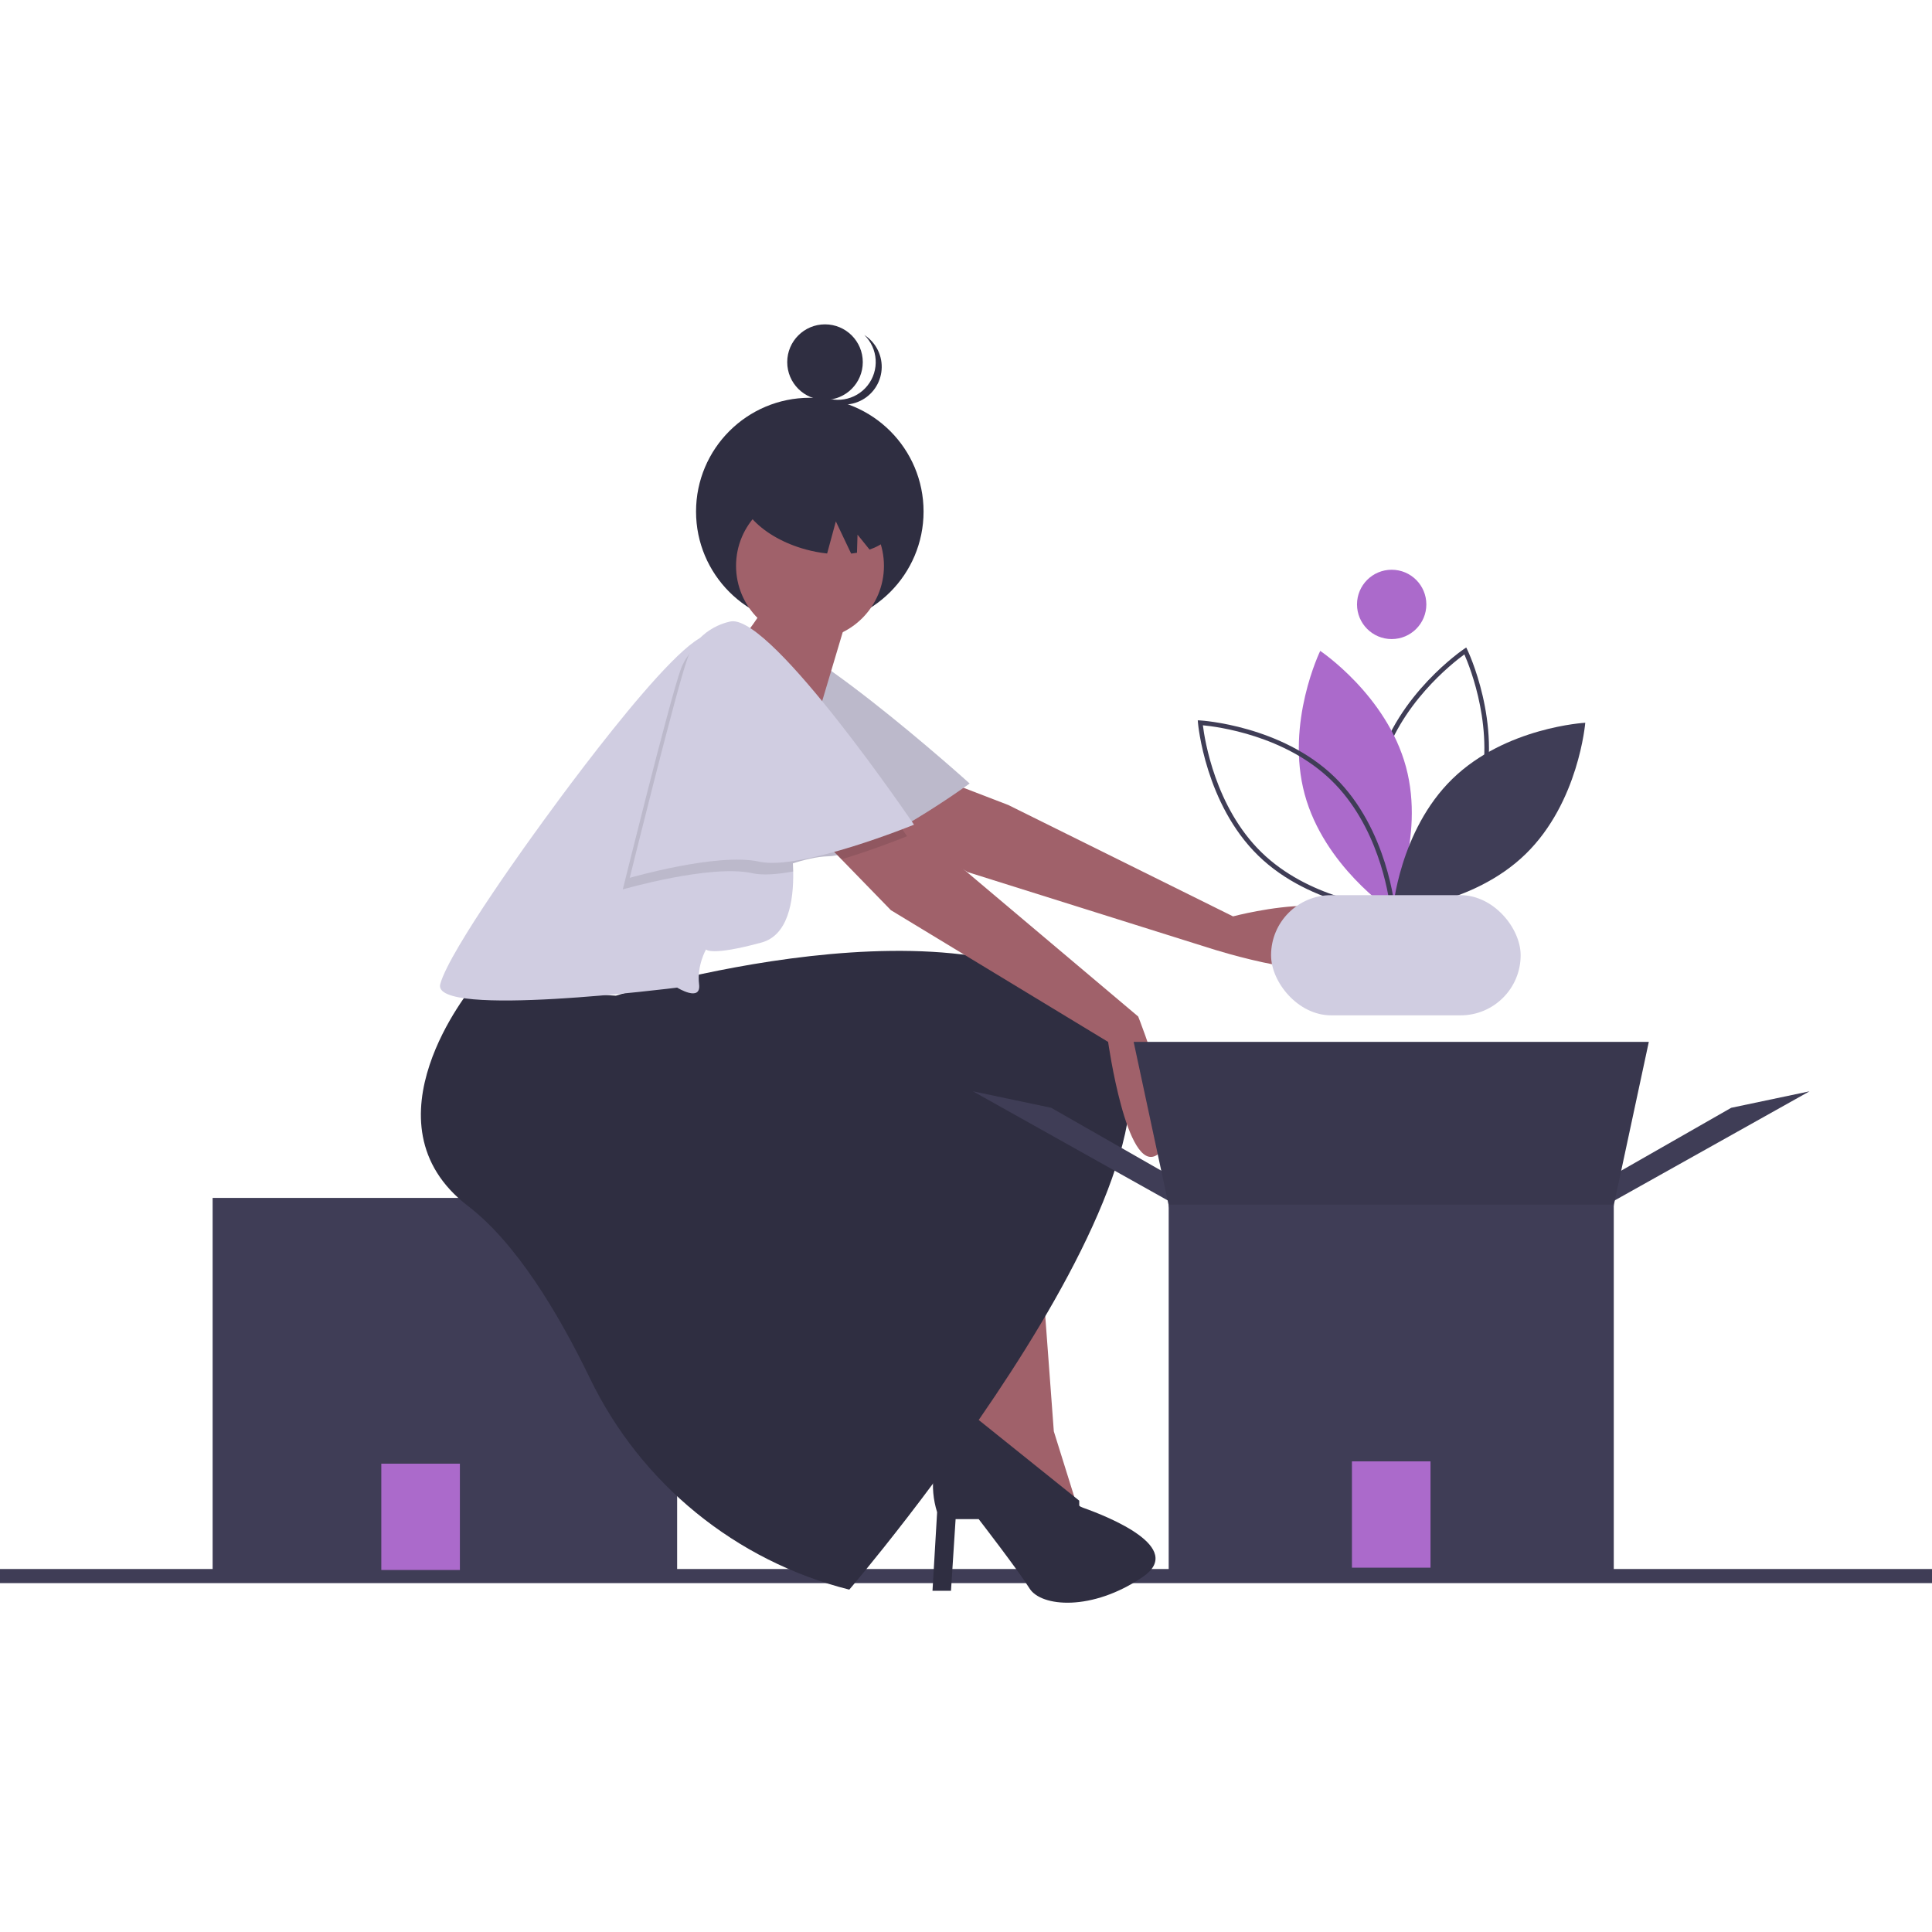 <?xml version="1.0" encoding="UTF-8"?>
<svg width="137px" height="137px" viewBox="0 0 137 137" version="1.1" xmlns="http://www.w3.org/2000/svg" xmlns:xlink="http://www.w3.org/1999/xlink">
    <title>managing_change_illustration</title>
    <g id="managing_change_illustration" stroke="none" stroke-width="1" fill="none" fill-rule="evenodd">
        <g id="undraw_buy_house_560d-(5)" transform="translate(-765, 87)"></g>
        <g id="undraw_Moving_twwf" transform="translate(0, 23)">
            <rect id="Rectangle" fill="#3F3D56" fill-rule="nonzero" x="0" y="88.26" width="137" height="1"></rect>
            <rect id="Rectangle" fill="#3F3D56" fill-rule="nonzero" x="15.077" y="61.945" width="32.939" height="26.548"></rect>
            <rect id="Rectangle" fill="#AB6ACB" fill-rule="nonzero" x="27.039" y="80.791" width="5.572" height="7.538"></rect>
            <path d="M95.867,44.902 C94.799,47.164 85.796,44.24 85.796,44.24 L68.61,38.838 L64.349,36.173 L61.634,34.475 L67.207,32.433 L67.373,32.497 L71.493,34.081 L87.436,41.981 C87.436,41.981 98.653,39.002 95.867,44.902 Z" id="Path" fill="#A0616A" fill-rule="nonzero"></path>
            <path d="M52.748,21.638 C52.748,21.638 50.597,22.503 50.348,24.926 C50.099,27.349 50.079,41.022 50.079,41.022 C50.079,41.022 55.697,37.787 58.718,37.721 C61.739,37.655 68.757,32.559 68.757,32.559 C68.757,32.559 55.534,20.616 52.748,21.638 Z" id="Path" fill="#D0CDE1" fill-rule="nonzero"></path>
            <path d="M52.748,21.638 C52.748,21.638 50.597,22.503 50.348,24.926 C50.099,27.349 50.079,41.022 50.079,41.022 C50.079,41.022 55.697,37.787 58.718,37.721 C61.739,37.655 68.757,32.559 68.757,32.559 C68.757,32.559 55.534,20.616 52.748,21.638 Z" id="Path" fill="#000000" fill-rule="nonzero" opacity="0.1"></path>
            <path d="M98.868,41.784 L98.785,41.615 C98.76,41.563 96.296,36.413 97.67,31.335 C99.044,26.256 103.769,23.05 103.816,23.019 L103.972,22.914 L104.054,23.083 C104.079,23.134 106.543,28.285 105.17,33.363 C103.796,38.442 99.071,41.648 99.024,41.679 L98.868,41.784 Z M103.84,23.403 C103.013,24.005 99.186,26.986 97.987,31.42 C96.786,35.858 98.589,40.359 99,41.295 C99.827,40.693 103.654,37.712 104.853,33.278 L104.853,33.278 C106.054,28.84 104.251,24.339 103.84,23.403 Z" id="Shape" fill="#3F3D56" fill-rule="nonzero"></path>
            <path d="M92.515,33.32 C93.889,38.398 98.594,41.543 98.594,41.543 C98.594,41.543 101.072,36.455 99.698,31.377 C98.324,26.3 93.619,23.155 93.619,23.155 C93.619,23.155 91.142,28.243 92.515,33.32 Z" id="Path" fill="#AB6ACB" fill-rule="nonzero"></path>
            <path d="M98.942,41.713 L98.754,41.702 C98.697,41.699 92.999,41.348 89.229,37.679 C85.459,34.009 84.955,28.322 84.95,28.265 L84.935,28.078 L85.122,28.088 C85.18,28.091 90.878,28.442 94.648,32.112 C98.418,35.781 98.922,41.468 98.927,41.526 L98.942,41.713 Z M85.298,28.431 C85.422,29.446 86.166,34.239 89.458,37.444 C92.749,40.648 97.561,41.263 98.579,41.359 C98.455,40.344 97.711,35.551 94.419,32.347 L94.419,32.347 C91.125,29.14 86.316,28.527 85.298,28.431 Z" id="Shape" fill="#3F3D56" fill-rule="nonzero"></path>
            <path d="M102.993,32.229 C99.224,35.898 98.763,41.539 98.763,41.539 C98.763,41.539 104.414,41.23 108.183,37.561 C111.953,33.892 112.413,28.251 112.413,28.251 C112.413,28.251 106.762,28.56 102.993,32.229 Z" id="Path" fill="#3F3D56" fill-rule="nonzero"></path>
            <circle id="Oval" fill="#AB6ACB" fill-rule="nonzero" cx="98.685" cy="19.859" r="2.458"></circle>
            <rect id="Rectangle" fill="#D0CDE1" fill-rule="nonzero" x="90.132" y="40.477" width="17.699" height="8.522" rx="4.261"></rect>
            <circle id="Oval" fill="#2F2E41" fill-rule="nonzero" cx="57.424" cy="13.274" r="8.067"></circle>
            <path d="M76.811,83.919 L76.242,83.443 L76.284,83.74 C76.284,83.74 76.485,83.804 76.811,83.919 Z" id="Path"></path>
            <path d="M73.826,66.37 L69.237,66.697 C69.237,66.697 69.096,75.306 68.5,77.513 L76.366,83.74 L74.727,78.496 L73.826,66.37 Z" id="Path" fill="#A0616A" fill-rule="nonzero"></path>
            <path d="M76.811,83.919 L76.811,83.919 L76.811,83.919 C76.485,83.804 76.53,83.74 76.53,83.74 L76.53,83.413 L68.513,76.979 C68.435,77.267 68.349,77.456 68.254,77.513 C67.96,77.69 67.54,78.267 67.121,78.934 C66.135,80.518 65.891,82.453 66.452,84.232 L66.452,84.232 L66.124,89.804 L67.435,89.804 L67.763,84.724 L69.401,84.724 C69.401,84.724 72.187,88.329 73.007,89.64 C73.826,90.951 77.431,91.279 81.036,88.821 C84.083,86.743 78.588,84.55 76.811,83.919 Z" id="Path" fill="#2F2E41" fill-rule="nonzero"></path>
            <circle id="Oval" fill="#A0616A" fill-rule="nonzero" cx="57.438" cy="17.125" r="5.244"></circle>
            <path d="M60.306,19.993 L57.52,29.334 L50.801,24.417 C50.801,24.417 54.243,20.648 54.243,19.665 C54.243,18.682 60.306,19.993 60.306,19.993 Z" id="Path" fill="#A0616A" fill-rule="nonzero"></path>
            <path d="M33.513,46.95 C33.513,46.95 25.483,56.619 33.185,62.519 C36.574,65.114 39.551,70.027 41.822,74.714 C45.428,82.197 52.169,87.694 60.224,89.722 L60.224,89.722 C60.224,89.722 87.592,57.766 78.251,48.753 C68.91,39.74 43.673,47.606 43.673,47.606 L33.513,46.95 Z" id="Path" fill="#2F2E41" fill-rule="nonzero"></path>
            <path d="M56.247,38.798 C56.283,40.956 55.87,43.325 53.997,43.837 C50.392,44.82 50.064,44.328 50.064,44.328 C50.064,44.328 49.408,45.475 49.572,46.786 C49.736,48.097 48.016,47.032 48.016,47.032 C48.016,47.032 30.563,49.245 31.218,46.786 C31.874,44.328 38.101,35.807 38.101,35.807 C38.101,35.807 48.261,21.55 50.392,22.041 C50.464,22.058 50.538,22.077 50.615,22.099 C52.784,22.731 56.467,25.522 56.783,26.63 C57.111,27.777 55.8,34.987 55.8,34.987 C56.066,36.241 56.216,37.516 56.247,38.798 Z" id="Path" fill="#D0CDE1" fill-rule="nonzero"></path>
            <circle id="Oval" fill="#2F2E41" fill-rule="nonzero" cx="58.502" cy="2.679" r="2.679"></circle>
            <path d="M61.517,4.339 C62.373,3.262 62.274,1.712 61.288,0.752 C61.363,0.801 61.436,0.853 61.507,0.909 C62.259,1.504 62.635,2.455 62.495,3.403 C62.354,4.351 61.718,5.151 60.826,5.503 C59.935,5.854 58.924,5.703 58.174,5.105 C58.103,5.049 58.036,4.989 57.972,4.927 C59.129,5.67 60.661,5.416 61.517,4.339 Z" id="Path" fill="#2F2E41" fill-rule="nonzero"></path>
            <path d="M58.899,9.523 C61.948,10.352 64.029,12.466 63.545,14.245 C63.329,15.04 62.635,15.633 61.662,15.972 L60.808,14.913 L60.769,16.198 C60.634,16.221 60.497,16.242 60.356,16.257 L59.271,13.973 L58.653,16.249 C58.144,16.194 57.642,16.1 57.148,15.965 C54.099,15.137 52.019,13.023 52.502,11.244 C52.985,9.465 55.849,8.695 58.899,9.523 Z" id="Path" fill="#2F2E41" fill-rule="nonzero"></path>
            <path d="M82.02,58.913 C79.889,60.224 78.578,50.883 78.578,50.883 L63.174,41.542 L59.67,37.939 L57.438,35.643 L63.338,34.987 L63.484,35.089 L67.107,37.609 L80.709,49.081 C80.709,49.081 84.15,57.602 82.02,58.913 Z" id="Path" fill="#A0616A" fill-rule="nonzero"></path>
            <path d="M55.8,34.987 C56.066,36.241 56.216,37.516 56.247,38.798 C55.102,39.006 54.067,39.081 53.342,38.92 C50.392,38.265 44.164,40.068 44.164,40.068 C44.164,40.068 47.442,26.794 48.261,24.499 C48.656,23.393 49.516,22.516 50.615,22.099 C52.784,22.731 56.467,25.522 56.783,26.63 C57.111,27.777 55.8,34.987 55.8,34.987 Z" id="Path" fill="#000000" fill-rule="nonzero" opacity="0.1"></path>
            <path d="M64.321,36.298 C64.321,36.298 62.161,37.18 59.67,37.939 L57.438,35.643 L63.338,34.987 L63.484,35.089 C64.011,35.841 64.321,36.298 64.321,36.298 Z" id="Path" fill="#000000" fill-rule="nonzero" opacity="0.1"></path>
            <path d="M51.867,21.058 C51.867,21.058 49.572,21.386 48.753,23.68 C47.934,25.974 44.656,39.248 44.656,39.248 C44.656,39.248 50.883,37.446 53.833,38.101 C56.783,38.757 64.813,35.479 64.813,35.479 C64.813,35.479 54.816,20.73 51.867,21.058 Z" id="Path" fill="#D0CDE1" fill-rule="nonzero"></path>
            <polygon id="Path" fill="#3F3D56" fill-rule="nonzero" points="113.703 62.569 114.58 60.231 122.762 55.555 128.315 54.386"></polygon>
            <polygon id="Path" fill="#3F3D56" fill-rule="nonzero" points="83.603 62.569 82.727 60.231 74.544 55.555 68.992 54.386"></polygon>
            <polygon id="Path" fill="#3F3D56" fill-rule="nonzero" points="114.287 63.153 83.019 63.153 80.389 50.88 116.918 50.88"></polygon>
            <polygon id="Path" fill="#000000" fill-rule="nonzero" opacity="0.1" points="114.287 63.153 83.019 63.153 80.389 50.88 116.918 50.88"></polygon>
            <rect id="Rectangle" fill="#3F3D56" fill-rule="nonzero" x="82.873" y="62.423" width="31.561" height="25.91"></rect>
            <rect id="Rectangle" fill="#AB6ACB" fill-rule="nonzero" x="95.867" y="80.627" width="5.572" height="7.538"></rect>
        </g>
    </g>
</svg>